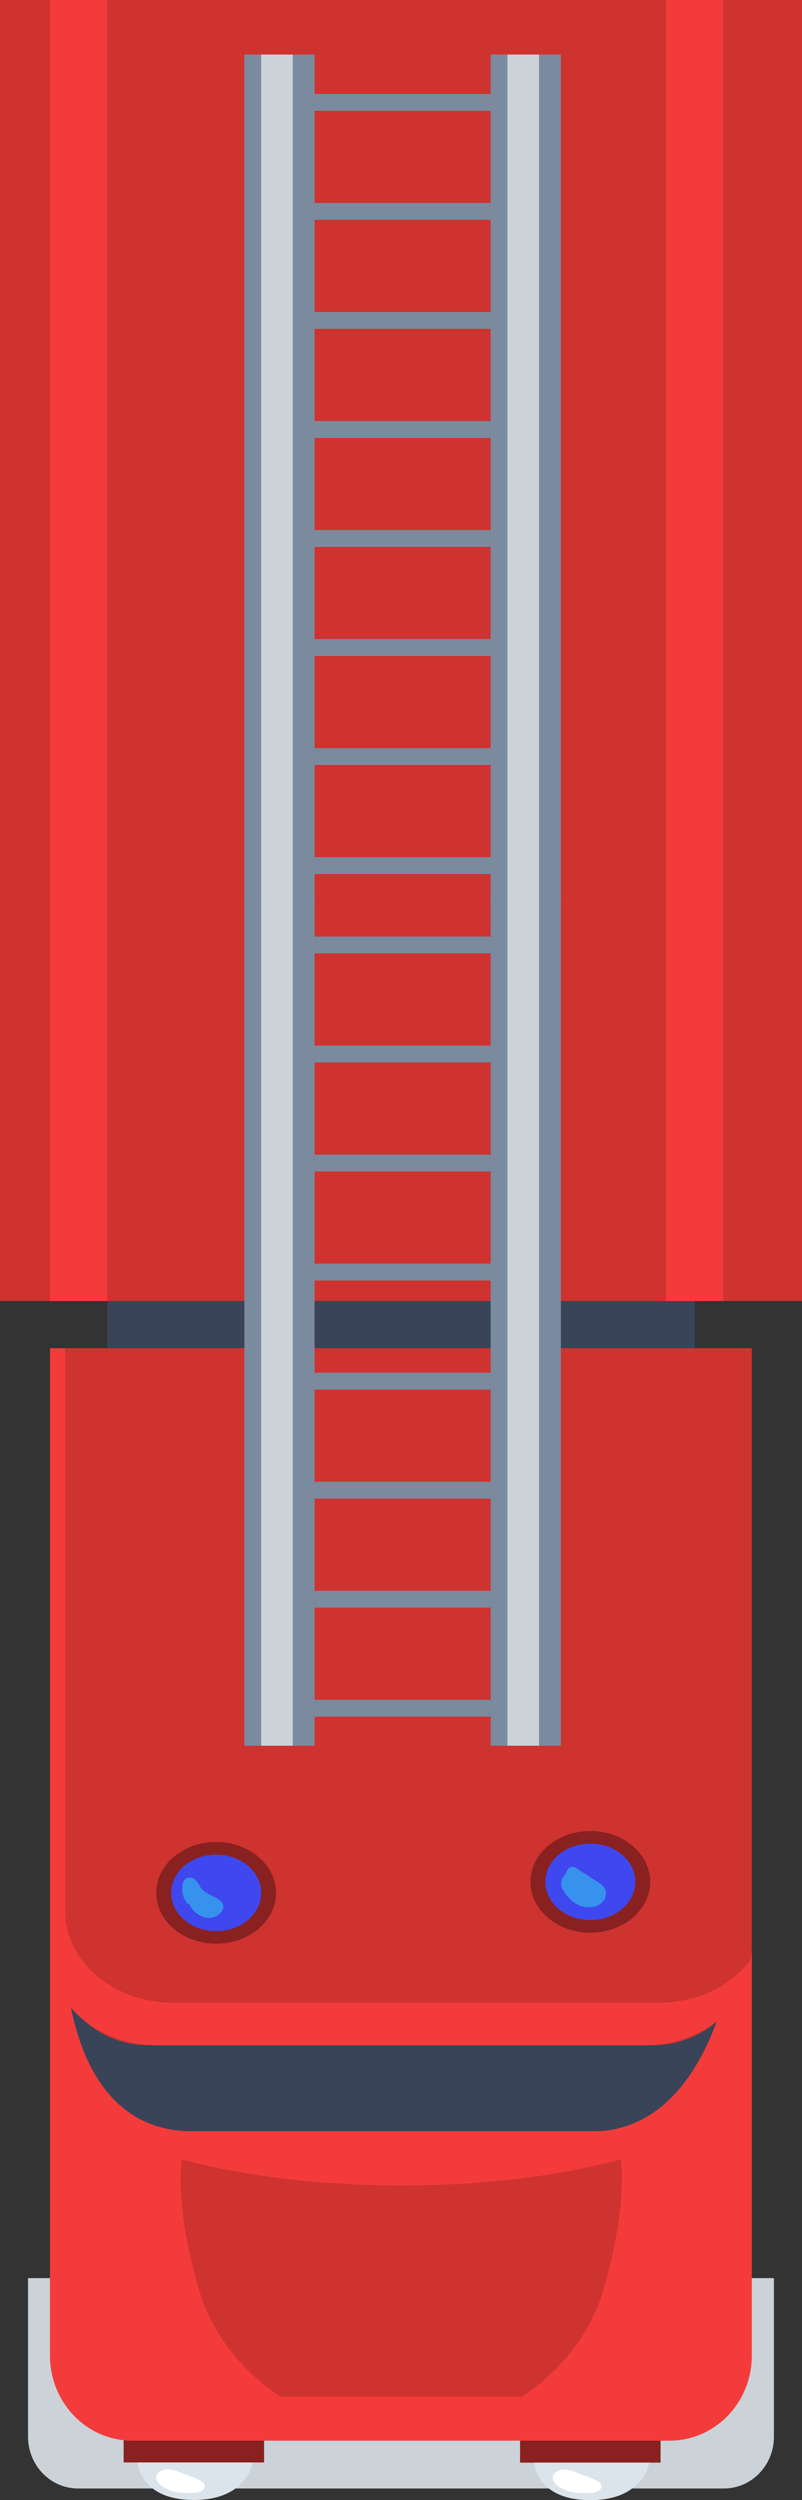 <svg width="26" height="81" viewBox="0 0 26 81" fill="none" xmlns="http://www.w3.org/2000/svg">
<rect x="0" y="0" width="26" height="81" fill="#333333" stroke="none"/>
<g clip-path="url(#clip0_723_23956)">
<path d="M0.909 78.946L0.909 73.807L25.09 73.807L25.09 78.947C25.09 79.391 24.92 79.817 24.616 80.131C24.312 80.446 23.9 80.622 23.47 80.622L2.533 80.622C2.32 80.623 2.109 80.58 1.912 80.496C1.715 80.412 1.536 80.288 1.385 80.132C1.234 79.977 1.114 79.792 1.033 79.588C0.951 79.385 0.909 79.166 0.909 78.946Z" fill="#CBD3D8"/>
<path d="M4.008 78.842L4.008 79.779L8.562 79.779L8.562 78.842L4.008 78.842Z" fill="#892121"/>
<path d="M4.464 79.779C4.464 79.779 4.517 80.937 6.161 80.992C8.009 81.054 8.195 79.779 8.195 79.779L4.464 79.779Z" fill="#DBE4EB"/>
<path d="M5.592 80.707C5.811 80.763 6.036 80.781 6.26 80.762C6.344 80.762 6.428 80.747 6.507 80.717C6.543 80.705 6.575 80.683 6.599 80.653C6.624 80.624 6.64 80.587 6.645 80.548C6.645 80.441 6.521 80.368 6.407 80.321C6.321 80.284 6.232 80.25 6.143 80.216C6.036 80.176 5.928 80.135 5.821 80.094C5.724 80.053 5.623 80.023 5.519 80.005C5.302 79.975 5.013 80.104 5.071 80.326C5.123 80.509 5.401 80.652 5.592 80.707Z" fill="white"/>
<path d="M16.86 78.848L16.86 79.785L21.415 79.785L21.415 78.848L16.86 78.848Z" fill="#892121"/>
<path d="M17.316 79.785C17.316 79.785 17.37 80.943 19.013 80.998C20.861 81.06 21.047 79.785 21.047 79.785L17.316 79.785Z" fill="#DBE4EB"/>
<path d="M18.447 80.713C18.665 80.769 18.891 80.787 19.114 80.768C19.199 80.768 19.282 80.752 19.361 80.723C19.397 80.711 19.429 80.689 19.454 80.659C19.478 80.629 19.494 80.593 19.5 80.554C19.5 80.447 19.376 80.374 19.262 80.327C19.175 80.29 19.087 80.256 18.998 80.222C18.89 80.182 18.783 80.14 18.676 80.1C18.579 80.059 18.477 80.029 18.374 80.01C18.156 79.981 17.867 80.109 17.926 80.332C17.975 80.515 18.256 80.658 18.447 80.713Z" fill="white"/>
<path d="M1.62 76.321L1.62 63.193L24.373 63.193L24.373 76.321C24.373 77.05 24.093 77.75 23.595 78.266C23.096 78.782 22.42 79.072 21.714 79.073L4.289 79.073C3.939 79.074 3.592 79.004 3.268 78.866C2.944 78.728 2.65 78.525 2.402 78.269C2.154 78.014 1.958 77.71 1.823 77.376C1.689 77.041 1.62 76.683 1.62 76.321Z" fill="#F43B3B"/>
<path d="M-1.8425e-06 -0L0 42.151L26 42.151L26 -0L-1.8425e-06 -0Z" fill="#CE332F"/>
<path d="M2.081 62.247C2.081 62.247 1.668 68.85 6.049 69.047L19.441 69.047C23.406 68.777 23.929 62.482 23.929 62.482L2.081 62.247Z" fill="#394458"/>
<path d="M3.479 42.151L3.479 43.799L22.523 43.799L22.523 42.151L3.479 42.151Z" fill="#394458"/>
<path d="M1.62 62.976L1.62 43.678L24.373 43.678L24.373 62.976C24.373 63.847 24.039 64.682 23.444 65.297C22.848 65.913 22.04 66.259 21.198 66.259L4.798 66.259C4.381 66.259 3.968 66.175 3.582 66.01C3.197 65.845 2.846 65.603 2.551 65.298C2.256 64.994 2.022 64.632 1.862 64.233C1.702 63.835 1.62 63.408 1.62 62.976Z" fill="#CE332F"/>
<path d="M21.363 64.886L5.62 64.886C3.684 64.886 2.115 63.555 2.115 61.912L2.115 43.682L1.625 43.682L1.625 63.292C1.625 64.933 3.194 66.265 5.13 66.265L20.873 66.265C22.75 66.265 24.282 65.013 24.374 63.44C23.763 64.304 22.641 64.886 21.363 64.886Z" fill="#F43B3B"/>
<path d="M5.893 69.955C5.893 69.955 5.638 71.46 6.475 74.257C7.149 76.509 9.105 77.649 9.105 77.649L16.909 77.649C16.909 77.649 18.865 76.509 19.539 74.257C20.376 71.46 20.122 69.955 20.122 69.955C20.122 69.955 17.329 70.816 13.008 70.803C8.686 70.814 5.893 69.955 5.893 69.955Z" fill="#CE332F"/>
<path d="M7.008 59.677C8.08 59.677 8.949 60.414 8.949 61.324C8.949 62.234 8.08 62.972 7.008 62.972C5.936 62.972 5.066 62.235 5.066 61.324C5.066 60.413 5.935 59.677 7.008 59.677Z" fill="#892121"/>
<path d="M7.008 60.086C7.814 60.086 8.467 60.641 8.467 61.324C8.467 62.007 7.813 62.565 7.008 62.565C6.204 62.565 5.549 62.01 5.549 61.326C5.549 60.642 6.202 60.086 7.008 60.086Z" fill="#3F48EF"/>
<path d="M19.138 59.321C20.21 59.321 21.079 60.059 21.079 60.969C21.079 61.878 20.21 62.616 19.138 62.616C18.066 62.616 17.196 61.878 17.196 60.969C17.196 60.059 18.066 59.321 19.138 59.321Z" fill="#892121"/>
<path d="M19.138 59.731C19.944 59.731 20.596 60.285 20.596 60.968C20.596 61.652 19.944 62.206 19.138 62.206C18.333 62.206 17.679 61.652 17.679 60.968C17.679 60.285 18.332 59.731 19.138 59.731Z" fill="#3F48EF"/>
<path d="M18.222 60.84L18.186 61.09C18.279 61.316 18.431 61.51 18.627 61.649C18.734 61.722 18.857 61.768 18.984 61.784C19.111 61.8 19.241 61.785 19.362 61.741C19.596 61.642 19.727 61.361 19.594 61.163C19.53 61.082 19.451 61.015 19.362 60.966L18.72 60.549C18.669 60.508 18.606 60.484 18.54 60.482C18.361 60.495 18.373 60.755 18.222 60.84Z" fill="#3792ED"/>
<path d="M6.141 61.694C6.196 61.815 6.28 61.92 6.386 61.997C6.492 62.074 6.615 62.122 6.744 62.135C7.023 62.153 7.31 61.914 7.221 61.69C7.131 61.467 6.735 61.413 6.554 61.215C6.48 61.136 6.445 61.035 6.377 60.951C6.342 60.905 6.295 60.869 6.242 60.849C6.188 60.829 6.13 60.825 6.074 60.837C6.033 60.854 5.997 60.882 5.97 60.918C5.942 60.954 5.925 60.997 5.919 61.043C5.896 61.156 5.9 61.272 5.93 61.383C5.959 61.494 6.014 61.596 6.089 61.68L6.141 61.694Z" fill="#3792ED"/>
<path d="M15.907 1.766L15.907 29.257L18.183 29.257L18.183 1.766L15.907 1.766Z" fill="#7A8BA0"/>
<path d="M7.923 1.766L7.923 29.257L10.198 29.257L10.198 1.766L7.923 1.766Z" fill="#7A8BA0"/>
<path d="M10.198 24.238L10.198 24.784L15.907 24.784L15.907 24.238L10.198 24.238Z" fill="#7A8BA0"/>
<path d="M10.198 20.706L10.198 21.252L15.907 21.252L15.907 20.706L10.198 20.706Z" fill="#7A8BA0"/>
<path d="M10.198 17.174L10.198 17.72L15.907 17.72L15.907 17.174L10.198 17.174Z" fill="#7A8BA0"/>
<path d="M10.198 13.642L10.198 14.188L15.907 14.188L15.907 13.642L10.198 13.642Z" fill="#7A8BA0"/>
<path d="M10.198 10.108L10.198 10.654L15.907 10.654L15.907 10.108L10.198 10.108Z" fill="#7A8BA0"/>
<path d="M10.198 6.576L10.198 7.122L15.907 7.122L15.907 6.576L10.198 6.576Z" fill="#7A8BA0"/>
<path d="M10.198 3.043L10.198 3.589L15.907 3.589L15.907 3.043L10.198 3.043Z" fill="#7A8BA0"/>
<path d="M10.198 27.771L10.198 28.317L15.907 28.317L15.907 27.771L10.198 27.771Z" fill="#7A8BA0"/>
<path d="M15.907 29.066L15.907 56.557L18.183 56.557L18.183 29.066L15.907 29.066Z" fill="#7A8BA0"/>
<path d="M7.923 29.066L7.923 56.557L10.198 56.557L10.198 29.066L7.923 29.066Z" fill="#7A8BA0"/>
<path d="M10.198 51.538L10.198 52.084L15.907 52.084L15.907 51.538L10.198 51.538Z" fill="#7A8BA0"/>
<path d="M10.198 48.006L10.198 48.552L15.907 48.552L15.907 48.006L10.198 48.006Z" fill="#7A8BA0"/>
<path d="M10.198 44.474L10.198 45.02L15.907 45.02L15.907 44.474L10.198 44.474Z" fill="#7A8BA0"/>
<path d="M10.198 40.94L10.198 41.486L15.907 41.486L15.907 40.94L10.198 40.94Z" fill="#7A8BA0"/>
<path d="M10.198 37.408L10.198 37.954L15.907 37.954L15.907 37.408L10.198 37.408Z" fill="#7A8BA0"/>
<path d="M10.198 33.875L10.198 34.421L15.907 34.421L15.907 33.875L10.198 33.875Z" fill="#7A8BA0"/>
<path d="M10.198 30.342L10.198 30.888L15.907 30.888L15.907 30.342L10.198 30.342Z" fill="#7A8BA0"/>
<path d="M10.198 55.07L10.198 55.616L15.907 55.616L15.907 55.07L10.198 55.07Z" fill="#7A8BA0"/>
<path d="M1.625 -0L1.625 42.151L3.477 42.151L3.477 -0L1.625 -0Z" fill="#F43B3B"/>
<path d="M21.596 -0L21.596 42.151L23.448 42.151L23.448 -0L21.596 -0Z" fill="#F43B3B"/>
<path d="M8.467 1.767L8.467 56.557L9.492 56.557L9.492 1.767L8.467 1.767Z" fill="#CBD3D8"/>
<path d="M16.45 1.767L16.45 56.557L17.475 56.557L17.475 1.767L16.45 1.767Z" fill="#CBD3D8"/>
</g>
<defs>
<clipPath id="clip0_723_23956">
<rect width="81" height="26" fill="white" transform="translate(0 81) rotate(-90)"/>
</clipPath>
</defs>
</svg>
